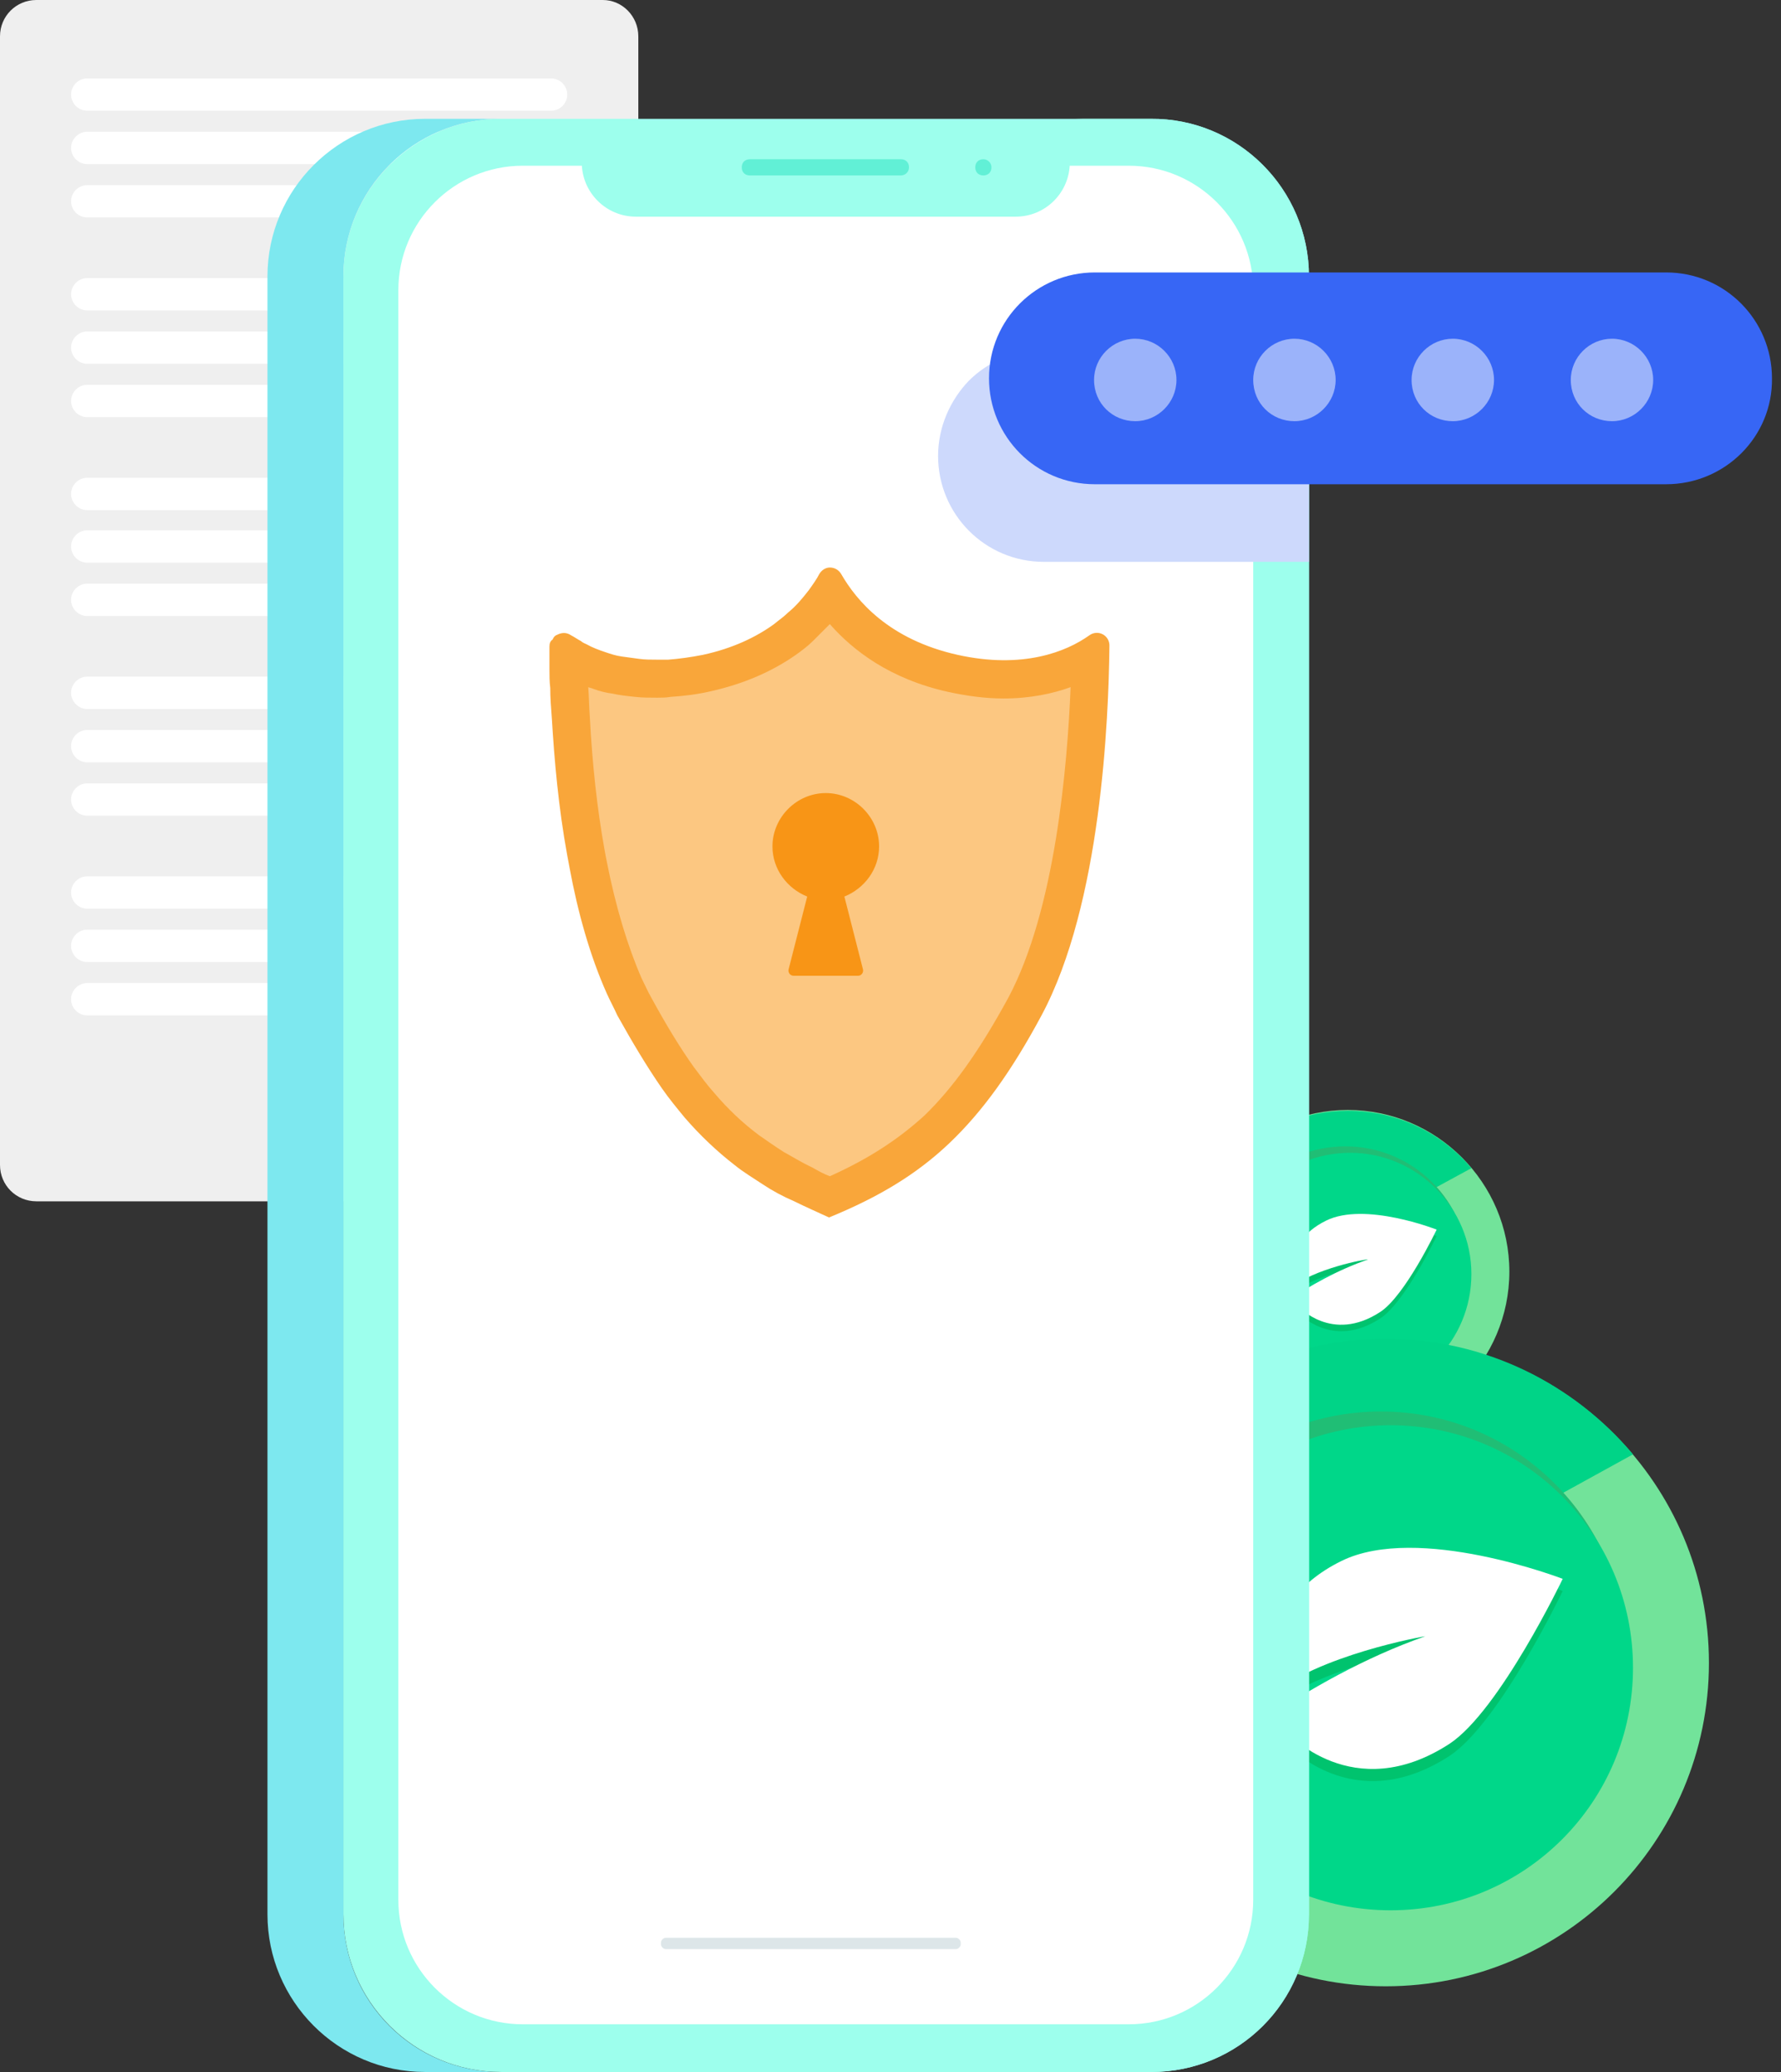 <svg width="86" height="100" viewBox="0 0 86 100" fill="none" xmlns="http://www.w3.org/2000/svg">
<rect x="0" y="0" width="86" height="100" fill="#333333" stroke="none"/>
<g clip-path="url(#clip0)">
<path d="M72.883 61.373C72.883 65.665 69.372 69.177 65.08 69.177C60.788 69.177 57.277 65.665 57.277 61.373C57.277 57.081 60.788 53.57 65.08 53.57C69.372 53.57 72.883 57.081 72.883 61.373Z" fill="#72E39A"/>
<path d="M71.05 56.379C69.606 54.663 67.46 53.609 65.08 53.609C60.788 53.609 57.277 57.121 57.277 61.412C57.277 62.31 57.433 63.168 57.706 63.987C62.115 61.373 66.563 58.798 71.05 56.379Z" fill="#00D487"/>
<path d="M70.894 61.256C70.894 64.534 68.24 67.187 64.963 67.187C61.685 67.187 59.032 64.534 59.032 61.256C59.032 57.979 61.685 55.326 64.963 55.326C68.24 55.326 70.894 57.979 70.894 61.256Z" fill="#20BE75"/>
<path d="M71.05 61.49C71.05 64.729 68.436 67.343 65.197 67.343C61.959 67.343 59.344 64.729 59.344 61.49C59.344 58.252 61.959 55.638 65.197 55.638C68.436 55.638 71.05 58.291 71.05 61.49Z" fill="#00D789"/>
<path d="M62.271 62.505C62.271 62.505 61.803 60.32 64.027 59.227C65.899 58.291 69.372 59.657 69.372 59.657C69.372 59.657 67.85 62.856 66.641 63.636C64.3 65.158 62.7 63.363 62.7 63.363C62.7 63.363 61.764 63.519 60.593 64.261C60.593 64.261 63.09 62.115 66.055 61.1C66.016 61.061 63.441 61.49 62.271 62.505Z" fill="#00C36E"/>
<path d="M62.271 62.193C62.271 62.193 61.803 60.008 64.027 58.915C65.899 57.979 69.372 59.344 69.372 59.344C69.372 59.344 67.85 62.544 66.641 63.324C64.3 64.846 62.7 63.051 62.7 63.051C62.7 63.051 61.764 63.207 60.593 63.949C60.593 63.949 63.09 61.803 66.055 60.788C66.016 60.749 63.441 61.217 62.271 62.193Z" fill="white"/>
<path d="M82.52 80.257C82.52 88.88 75.537 95.864 66.914 95.864C58.291 95.864 51.307 88.88 51.307 80.257C51.307 71.635 58.291 64.651 66.914 64.651C75.537 64.651 82.52 71.635 82.52 80.257Z" fill="#72E39A"/>
<path d="M78.853 70.191C76.005 66.797 71.713 64.612 66.914 64.612C58.291 64.612 51.307 71.596 51.307 80.219C51.307 82.013 51.619 83.769 52.205 85.369C60.983 80.18 69.879 75.107 78.853 70.191Z" fill="#00D487"/>
<path d="M78.541 79.984C78.541 86.539 73.234 91.846 66.68 91.846C60.125 91.846 54.819 86.539 54.819 79.984C54.819 73.43 60.125 68.123 66.68 68.123C73.234 68.123 78.541 73.43 78.541 79.984Z" fill="#20BE75"/>
<path d="M78.853 80.492C78.853 86.968 73.625 92.197 67.148 92.197C60.671 92.197 55.443 86.968 55.443 80.492C55.443 74.015 60.671 68.787 67.148 68.787C73.625 68.787 78.853 74.015 78.853 80.492Z" fill="#00D789"/>
<path d="M61.256 82.481C61.256 82.481 60.32 78.112 64.768 75.927C68.475 74.093 75.459 76.785 75.459 76.785C75.459 76.785 72.415 83.145 69.996 84.744C65.314 87.788 62.115 84.159 62.115 84.159C62.115 84.159 60.242 84.471 57.901 85.915C57.901 85.915 62.895 81.623 68.826 79.555C68.787 79.555 63.636 80.492 61.256 82.481Z" fill="#00C36E"/>
<path d="M61.256 81.896C61.256 81.896 60.32 77.526 64.768 75.341C68.475 73.508 75.459 76.2 75.459 76.2C75.459 76.2 72.415 82.559 69.996 84.159C65.314 87.203 62.115 83.574 62.115 83.574C62.115 83.574 60.242 83.886 57.901 85.33C57.901 85.33 62.895 81.038 68.826 78.97C68.787 78.97 63.636 79.867 61.256 81.896Z" fill="white"/>
<path d="M29.067 57.979H1.756C0.78 57.979 0 57.199 0 56.223V1.756C0 0.78 0.78 0 1.756 0H29.107C30.043 0 30.823 0.78 30.823 1.756V56.262C30.823 57.199 30.043 57.979 29.067 57.979Z" fill="#EFEFEF"/>
<path d="M26.61 5.345H4.214C3.785 5.345 3.433 4.994 3.433 4.565C3.433 4.136 3.785 3.785 4.214 3.785H26.61C27.039 3.785 27.39 4.136 27.39 4.565C27.39 4.994 27.039 5.345 26.61 5.345Z" fill="white"/>
<path d="M26.61 7.92H4.214C3.785 7.92 3.433 7.569 3.433 7.14C3.433 6.711 3.785 6.36 4.214 6.36H26.61C27.039 6.36 27.39 6.711 27.39 7.14C27.39 7.569 27.039 7.92 26.61 7.92Z" fill="white"/>
<path d="M14.163 10.495H4.214C3.785 10.495 3.433 10.144 3.433 9.715C3.433 9.286 3.785 8.935 4.214 8.935H14.124C14.553 8.935 14.904 9.286 14.904 9.715C14.944 10.144 14.592 10.495 14.163 10.495Z" fill="white"/>
<path d="M26.61 14.982H4.214C3.785 14.982 3.433 14.631 3.433 14.202C3.433 13.773 3.785 13.422 4.214 13.422H26.61C27.039 13.422 27.39 13.773 27.39 14.202C27.39 14.631 27.039 14.982 26.61 14.982Z" fill="white"/>
<path d="M26.61 17.558H4.214C3.785 17.558 3.433 17.206 3.433 16.777C3.433 16.348 3.785 15.997 4.214 15.997H26.61C27.039 15.997 27.39 16.348 27.39 16.777C27.39 17.206 27.039 17.558 26.61 17.558Z" fill="white"/>
<path d="M14.163 20.133H4.214C3.785 20.133 3.433 19.782 3.433 19.352C3.433 18.923 3.785 18.572 4.214 18.572H14.124C14.553 18.572 14.904 18.923 14.904 19.352C14.944 19.782 14.592 20.133 14.163 20.133Z" fill="white"/>
<path d="M26.61 24.62H4.214C3.785 24.62 3.433 24.268 3.433 23.839C3.433 23.41 3.785 23.059 4.214 23.059H26.61C27.039 23.059 27.39 23.41 27.39 23.839C27.39 24.268 27.039 24.62 26.61 24.62Z" fill="white"/>
<path d="M26.61 27.156H4.214C3.785 27.156 3.433 26.805 3.433 26.375C3.433 25.946 3.785 25.595 4.214 25.595H26.61C27.039 25.595 27.39 25.946 27.39 26.375C27.39 26.843 27.039 27.156 26.61 27.156Z" fill="white"/>
<path d="M14.163 29.731H4.214C3.785 29.731 3.433 29.38 3.433 28.95C3.433 28.521 3.785 28.17 4.214 28.17H14.124C14.553 28.17 14.904 28.521 14.904 28.95C14.944 29.38 14.592 29.731 14.163 29.731Z" fill="white"/>
<path d="M26.61 34.218H4.214C3.785 34.218 3.433 33.867 3.433 33.437C3.433 33.008 3.785 32.657 4.214 32.657H26.61C27.039 32.657 27.39 33.008 27.39 33.437C27.39 33.867 27.039 34.218 26.61 34.218Z" fill="white"/>
<path d="M26.61 36.793H4.214C3.785 36.793 3.433 36.442 3.433 36.013C3.433 35.583 3.785 35.232 4.214 35.232H26.61C27.039 35.232 27.39 35.583 27.39 36.013C27.39 36.442 27.039 36.793 26.61 36.793Z" fill="white"/>
<path d="M14.163 39.368H4.214C3.785 39.368 3.433 39.017 3.433 38.588C3.433 38.158 3.785 37.807 4.214 37.807H14.124C14.553 37.807 14.904 38.158 14.904 38.588C14.944 39.017 14.592 39.368 14.163 39.368Z" fill="white"/>
<path d="M26.61 43.855H4.214C3.785 43.855 3.433 43.504 3.433 43.075C3.433 42.645 3.785 42.294 4.214 42.294H26.61C27.039 42.294 27.39 42.645 27.39 43.075C27.39 43.504 27.039 43.855 26.61 43.855Z" fill="white"/>
<path d="M26.61 46.43H4.214C3.785 46.43 3.433 46.079 3.433 45.65C3.433 45.22 3.785 44.869 4.214 44.869H26.61C27.039 44.869 27.39 45.22 27.39 45.65C27.39 46.079 27.039 46.43 26.61 46.43Z" fill="white"/>
<path d="M14.163 49.005H4.214C3.785 49.005 3.433 48.654 3.433 48.225C3.433 47.795 3.785 47.444 4.214 47.444H14.124C14.553 47.444 14.904 47.795 14.904 48.225C14.944 48.654 14.592 49.005 14.163 49.005Z" fill="white"/>
<path d="M24.19 100H20.523C16.309 100 12.915 96.567 12.915 92.392V13.344C12.915 9.13 16.348 5.735 20.523 5.735H24.19C19.977 5.735 16.582 9.13 16.582 13.344V92.392C16.582 96.606 19.977 100 24.19 100Z" fill="#7DE8EF"/>
<path d="M63.207 13.344V92.392C63.207 96.606 59.813 100 55.599 100H24.19C19.977 100 16.582 96.567 16.582 92.392V13.344C16.582 9.13 20.016 5.735 24.19 5.735H55.56C59.774 5.696 63.207 9.13 63.207 13.344Z" fill="#9DFFED"/>
<path d="M63.207 13.344V92.392C63.207 96.606 59.813 100 55.599 100H51.892C56.106 100 59.501 96.567 59.501 92.392V13.344C59.501 9.13 56.106 5.735 51.892 5.735H55.56C59.774 5.696 63.207 9.13 63.207 13.344Z" fill="#9DFFED"/>
<path d="M54.506 97.698H25.244C21.927 97.698 19.235 95.006 19.235 91.689V14.007C19.235 10.691 21.927 7.998 25.244 7.998H54.506C57.823 7.998 60.515 10.691 60.515 14.007V91.689C60.515 95.006 57.823 97.698 54.506 97.698Z" fill="white"/>
<path d="M46.157 94.07H32.15C32.033 94.07 31.916 93.952 31.916 93.835V93.757C31.916 93.64 32.033 93.523 32.15 93.523H46.157C46.274 93.523 46.391 93.64 46.391 93.757V93.835C46.391 93.952 46.274 94.07 46.157 94.07Z" fill="#DDE6E9"/>
<path d="M28.092 6.555V7.842C28.092 9.286 29.263 10.457 30.706 10.457H49.044C50.488 10.457 51.658 9.286 51.658 7.842V5.97L28.092 6.555Z" fill="#9DFFED"/>
<path d="M47.874 8.076C47.874 8.311 47.718 8.467 47.483 8.467C47.249 8.467 47.093 8.311 47.093 8.076C47.093 7.842 47.249 7.686 47.483 7.686C47.718 7.686 47.874 7.881 47.874 8.076Z" fill="#61F0D6"/>
<path d="M43.504 8.467H36.208C35.974 8.467 35.817 8.311 35.817 8.076C35.817 7.842 35.974 7.686 36.208 7.686H43.504C43.738 7.686 43.894 7.842 43.894 8.076C43.894 8.311 43.699 8.467 43.504 8.467Z" fill="#61F0D6"/>
<path d="M63.207 16.855V27.117H50.41C47.561 27.117 45.298 24.815 45.298 22.005C45.298 20.601 45.884 19.313 46.781 18.377C47.718 17.441 49.005 16.894 50.41 16.894H63.207V16.855Z" fill="#CDD9FC"/>
<path d="M80.453 23.371H52.868C50.019 23.371 47.757 21.069 47.757 18.26C47.757 15.412 50.059 13.149 52.868 13.149H80.453C83.301 13.149 85.564 15.451 85.564 18.26C85.603 21.069 83.301 23.371 80.453 23.371Z" fill="#3766F5"/>
<path d="M52.829 18.338C52.829 17.245 53.726 16.348 54.819 16.348C55.911 16.348 56.808 17.245 56.808 18.338C56.808 19.43 55.911 20.328 54.819 20.328C53.726 20.328 52.829 19.469 52.829 18.338Z" fill="#9BB3FA"/>
<path d="M60.515 18.338C60.515 17.245 61.412 16.348 62.505 16.348C63.597 16.348 64.495 17.245 64.495 18.338C64.495 19.43 63.597 20.328 62.505 20.328C61.412 20.328 60.515 19.469 60.515 18.338Z" fill="#9BB3FA"/>
<path d="M68.162 18.338C68.162 17.245 69.06 16.348 70.152 16.348C71.245 16.348 72.142 17.245 72.142 18.338C72.142 19.43 71.245 20.328 70.152 20.328C69.06 20.328 68.162 19.469 68.162 18.338Z" fill="#9BB3FA"/>
<path d="M75.849 18.338C75.849 17.245 76.746 16.348 77.838 16.348C78.931 16.348 79.828 17.245 79.828 18.338C79.828 19.43 78.931 20.328 77.838 20.328C76.746 20.328 75.849 19.469 75.849 18.338Z" fill="#9BB3FA"/>
<path d="M52.595 30.667C51.502 31.448 49.395 32.306 46.235 31.604C42.918 30.862 41.358 28.989 40.617 27.702C40.499 27.507 40.304 27.39 40.07 27.39C39.875 27.39 39.68 27.507 39.563 27.702C39.446 27.936 39.251 28.209 39.056 28.482C38.783 28.833 38.471 29.224 38.041 29.575C37.846 29.77 37.612 29.926 37.378 30.121C36.52 30.745 35.388 31.291 33.945 31.604C33.359 31.721 32.774 31.799 32.267 31.838C32.111 31.838 31.916 31.838 31.76 31.838C31.448 31.838 31.135 31.838 30.862 31.799C30.55 31.76 30.277 31.721 30.004 31.682C29.731 31.643 29.497 31.565 29.263 31.486C28.911 31.369 28.599 31.252 28.326 31.096C28.248 31.057 28.131 31.018 28.053 30.94C27.897 30.862 27.741 30.745 27.585 30.667C27.468 30.589 27.351 30.55 27.234 30.55C27.117 30.55 27 30.589 26.922 30.628C26.805 30.667 26.727 30.745 26.688 30.862C26.57 30.94 26.531 31.057 26.531 31.213C26.531 31.526 26.531 31.916 26.531 32.306C26.531 32.579 26.531 32.891 26.57 33.203C26.57 33.672 26.609 34.179 26.648 34.686C26.765 36.637 26.961 38.939 27.39 41.28C27.429 41.475 27.468 41.709 27.507 41.904C27.897 44.011 28.482 46.118 29.302 47.952C29.458 48.303 29.653 48.654 29.809 49.005C30.55 50.332 31.252 51.502 31.955 52.517C32.306 53.024 32.696 53.492 33.047 53.921C33.788 54.78 34.608 55.56 35.466 56.223C35.895 56.574 36.364 56.847 36.832 57.16C37.3 57.472 37.807 57.745 38.353 57.979C38.9 58.252 39.446 58.486 40.031 58.759C42.411 57.784 44.245 56.691 45.845 55.17C47.444 53.648 48.849 51.697 50.293 49.005C53.18 43.621 53.531 34.686 53.57 31.213C53.609 30.667 53.024 30.355 52.595 30.667Z" fill="#F9A63A"/>
<path d="M40.07 56.769C39.758 56.652 39.485 56.496 39.212 56.34C38.705 56.106 38.275 55.833 37.846 55.599C37.417 55.326 37.027 55.053 36.637 54.779C35.856 54.194 35.154 53.531 34.491 52.751C34.14 52.361 33.828 51.931 33.476 51.463C32.813 50.527 32.15 49.434 31.448 48.147C31.291 47.874 31.135 47.522 30.979 47.21C30.316 45.689 29.731 43.777 29.302 41.592C29.263 41.397 29.224 41.202 29.184 40.968C28.833 39.017 28.599 36.871 28.482 34.608C28.443 34.101 28.443 33.633 28.404 33.164C28.482 33.203 28.56 33.203 28.638 33.242C28.95 33.359 29.263 33.437 29.575 33.476C29.926 33.554 30.277 33.593 30.667 33.633C31.018 33.672 31.331 33.672 31.682 33.672H31.76C31.955 33.672 32.15 33.672 32.384 33.633C33.008 33.593 33.672 33.515 34.335 33.359C35.895 33.008 37.261 32.423 38.431 31.604C38.705 31.409 39.017 31.174 39.251 30.94C39.524 30.667 39.797 30.394 40.07 30.121C41.163 31.369 42.958 32.774 45.806 33.398C46.703 33.593 47.6 33.711 48.459 33.711C49.746 33.711 50.839 33.476 51.697 33.164C51.541 36.988 50.956 43.894 48.693 48.147C47.288 50.722 46.04 52.478 44.635 53.843C43.387 54.975 41.982 55.911 40.07 56.769Z" fill="#FCC781"/>
<path d="M42.45 40.851C42.45 39.446 41.28 38.276 39.875 38.276C38.471 38.276 37.3 39.446 37.3 40.851C37.3 41.943 38.002 42.879 38.978 43.27L38.08 46.781C38.041 46.937 38.158 47.093 38.315 47.093H39.875H41.436C41.592 47.093 41.709 46.937 41.67 46.781L40.773 43.27C41.748 42.879 42.45 41.943 42.45 40.851Z" fill="#F89516"/>
</g>
<defs>
<clipPath id="clip0">
<rect width="85.603" height="100" fill="white"/>
</clipPath>
</defs>
</svg>

